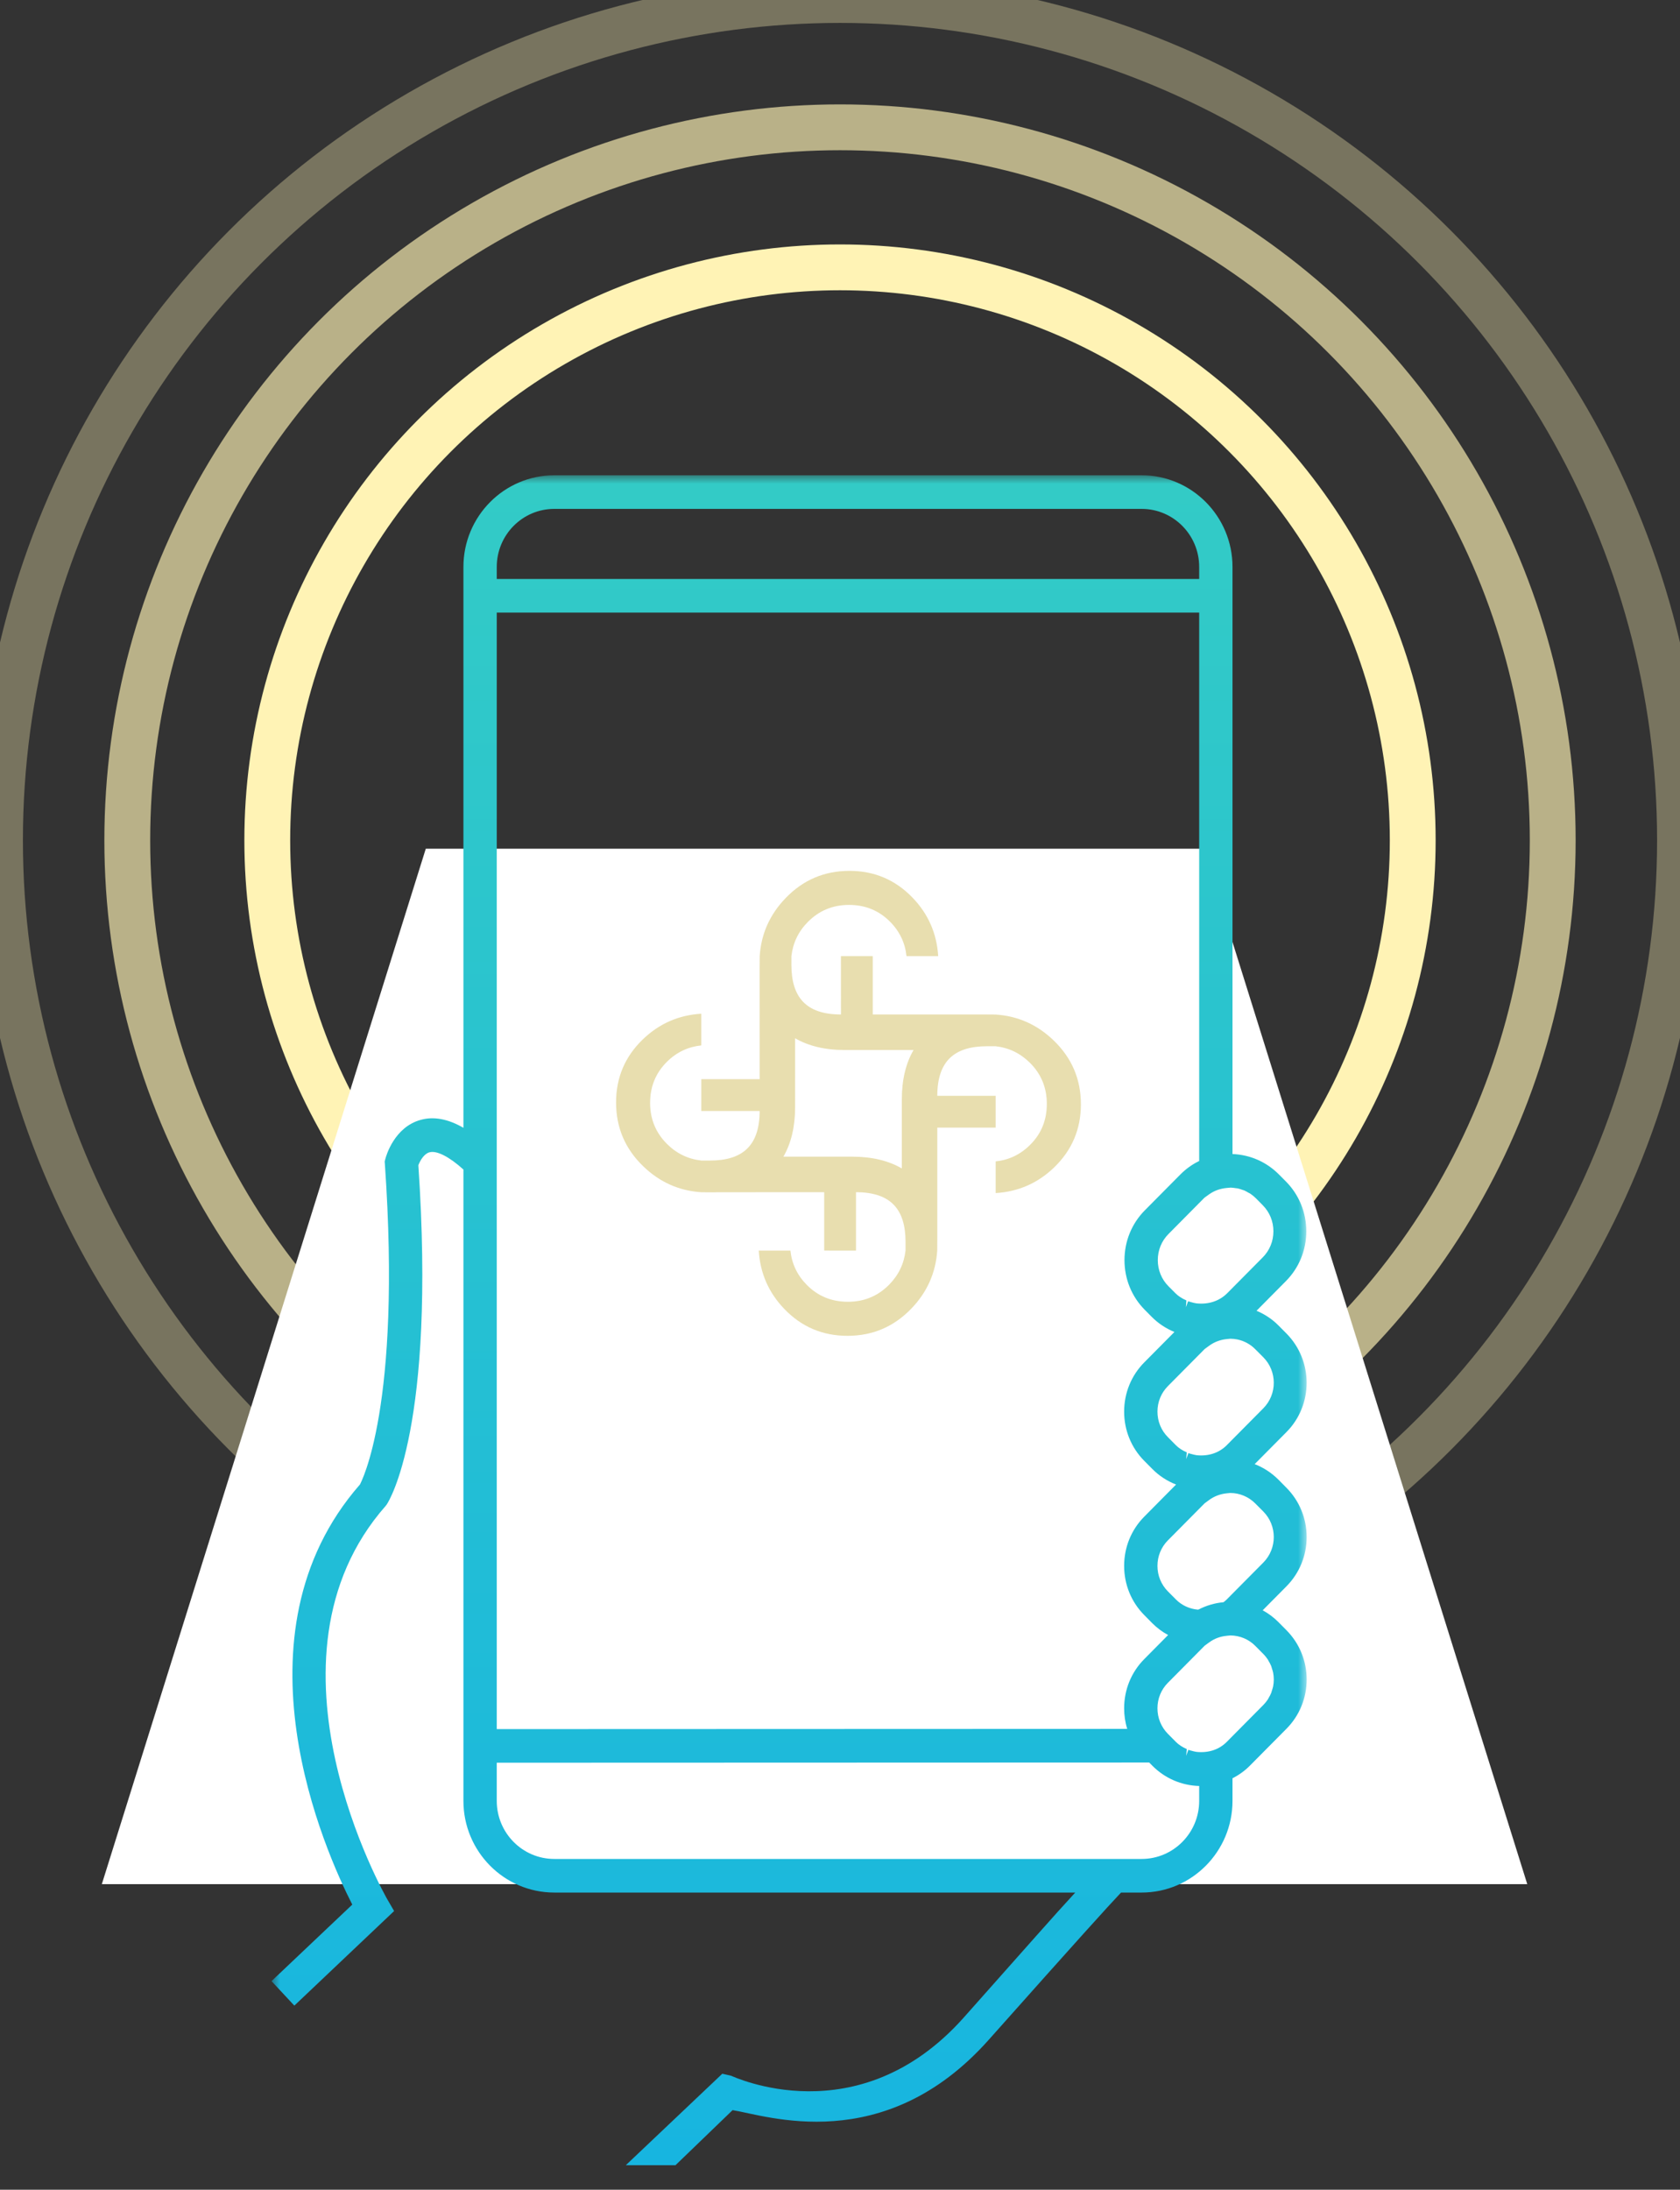 <?xml version="1.0" encoding="UTF-8"?>
<svg width="99px" height="129px" viewBox="0 0 99 129" version="1.1" xmlns="http://www.w3.org/2000/svg" xmlns:xlink="http://www.w3.org/1999/xlink">
    <rect x="0" y="0" width="99" height="129" fill="#333333" stroke="none"/>
    <!-- Generator: Sketch 52.3 (67297) - http://www.bohemiancoding.com/sketch -->
    <title>rent_icon01</title>
    <desc>Created with Sketch.</desc>
    <defs>
        <polyline id="path-1" points="0 0 61 0 61 101 0 101"></polyline>
        <linearGradient x1="50%" y1="0%" x2="50%" y2="100%" id="linearGradient-3">
            <stop stop-color="#33CBC6" offset="0%"></stop>
            <stop stop-color="#17B5E0" offset="100%"></stop>
        </linearGradient>
    </defs>
    <g id="rent_icon01" stroke="none" stroke-width="1" fill="none" fill-rule="evenodd">
        <g id="Group-9">
            <g id="Group-12" fill-rule="nonzero">
                <g id="Group-11" stroke="#FFF3B5" stroke-width="2.7">
                    <circle id="Oval" opacity="0.339" cx="49.5" cy="49.5" r="49.5"></circle>
                    <circle id="Oval" opacity="0.653" cx="49.5" cy="49.5" r="42"></circle>
                    <circle id="Oval" cx="49.5" cy="49.5" r="33.75"></circle>
                </g>
                <polygon id="Rectangle" fill="#FFFFFF" points="25.091 50 70.909 50 90 111 6 111"></polygon>
            </g>
            <g id="Group-3" transform="translate(16, 28)">
                <mask id="mask-2" fill="white">
                    <use xlink:href="#path-1"></use>
                </mask>
                <g id="Clip-2"></g>
                <path d="M16.661,1.98 L51.278,1.98 C53.146,1.98 54.666,3.512 54.666,5.397 L54.666,6.108 L13.273,6.108 L13.273,5.397 C13.273,3.512 14.792,1.98 16.661,1.98 Z M54.666,77.215 L54.666,78.095 C54.666,79.981 53.146,81.514 51.278,81.514 L16.661,81.514 C14.792,81.514 13.273,79.981 13.273,78.095 L13.273,75.845 L51.72,75.832 L51.902,76.017 C52.643,76.764 53.621,77.187 54.666,77.215 Z M54.666,40.396 C54.252,40.597 53.878,40.866 53.553,41.195 L51.465,43.3 C50.69,44.082 50.264,45.125 50.264,46.237 C50.264,47.348 50.69,48.391 51.465,49.17 L51.87,49.579 C52.248,49.961 52.703,50.263 53.207,50.469 L51.432,52.259 C50.665,53.032 50.244,54.064 50.244,55.162 C50.244,56.261 50.665,57.291 51.432,58.064 L51.902,58.537 C52.302,58.941 52.779,59.253 53.304,59.457 L51.432,61.346 C50.665,62.119 50.244,63.149 50.244,64.248 C50.244,65.347 50.665,66.378 51.432,67.15 L51.902,67.626 C52.177,67.902 52.49,68.136 52.835,68.322 L51.432,69.738 C50.665,70.51 50.244,71.54 50.244,72.64 C50.244,73.055 50.304,73.461 50.426,73.852 L13.273,73.865 L13.273,8.088 L54.666,8.088 L54.666,40.396 Z M56.293,57.137 C55.849,57.586 55.226,57.802 54.516,57.729 C54.417,57.714 54.321,57.691 54.195,57.655 C54.14,57.641 54.085,57.627 54.032,57.607 L53.901,57.958 L53.934,57.561 C53.67,57.446 53.459,57.308 53.291,57.138 L52.82,56.662 C52.425,56.265 52.207,55.732 52.207,55.162 C52.207,54.592 52.426,54.059 52.821,53.66 L54.974,51.489 C54.978,51.484 54.982,51.48 54.986,51.476 L55.255,51.279 C55.556,51.059 55.914,50.923 56.293,50.887 L56.5,50.867 C56.639,50.868 56.777,50.881 56.911,50.909 C57.312,50.991 57.681,51.189 57.976,51.489 L58.447,51.961 C59.267,52.789 59.267,54.137 58.447,54.964 L56.293,57.137 Z M56.293,66.224 C56.232,66.286 56.167,66.339 56.1,66.389 C55.579,66.438 55.084,66.584 54.624,66.822 L54.609,66.82 L54.593,66.828 C54.096,66.785 53.636,66.573 53.291,66.223 L52.821,65.75 C52.426,65.351 52.207,64.818 52.207,64.248 C52.207,63.678 52.426,63.145 52.821,62.747 L54.974,60.575 C54.976,60.573 54.978,60.57 54.98,60.568 L55.255,60.365 C55.556,60.145 55.914,60.01 56.293,59.974 L56.49,59.954 C57.052,59.955 57.58,60.176 57.976,60.575 L58.447,61.048 C59.267,61.876 59.267,63.223 58.447,64.052 L56.293,66.224 Z M56.52,41.965 C56.618,41.966 56.713,41.981 56.808,41.996 C56.85,42.002 56.893,42.002 56.934,42.01 C57.029,42.03 57.12,42.063 57.211,42.095 C57.25,42.109 57.29,42.117 57.328,42.133 C57.405,42.166 57.476,42.211 57.549,42.253 C57.596,42.28 57.646,42.3 57.69,42.33 C57.804,42.408 57.911,42.497 58.01,42.595 L58.413,43.003 C58.818,43.411 59.04,43.956 59.04,44.539 C59.04,45.121 58.818,45.666 58.413,46.073 L56.326,48.178 C55.871,48.638 55.233,48.86 54.507,48.784 C54.406,48.769 54.307,48.746 54.152,48.701 C54.105,48.689 54.059,48.677 54.014,48.66 L53.884,49.01 L53.912,48.61 C53.643,48.493 53.429,48.352 53.257,48.178 L52.853,47.772 C52.449,47.364 52.227,46.819 52.227,46.237 C52.227,45.654 52.449,45.109 52.853,44.702 L54.94,42.595 C54.959,42.577 54.978,42.559 54.998,42.542 L55.251,42.361 C55.552,42.146 55.902,42.02 56.291,41.985 L56.52,41.965 Z M58.949,71.604 C58.934,71.651 58.925,71.7 58.906,71.745 C58.868,71.841 58.815,71.933 58.762,72.024 C58.744,72.052 58.733,72.083 58.714,72.113 C58.637,72.229 58.549,72.34 58.447,72.443 L56.293,74.616 C55.849,75.066 55.226,75.28 54.516,75.208 C54.417,75.194 54.32,75.171 54.18,75.131 C54.129,75.117 54.077,75.104 54.028,75.085 L53.901,75.437 L53.934,75.039 C53.67,74.925 53.459,74.786 53.291,74.616 L52.821,74.142 C52.426,73.742 52.207,73.209 52.207,72.64 C52.207,72.07 52.425,71.537 52.821,71.138 L54.974,68.966 C54.98,68.96 54.986,68.955 54.991,68.949 L55.255,68.756 C55.558,68.534 55.906,68.404 56.292,68.368 L56.506,68.347 C57.064,68.352 57.585,68.571 57.976,68.966 L58.447,69.441 C58.549,69.543 58.637,69.655 58.714,69.771 C58.733,69.8 58.745,69.833 58.763,69.863 C58.816,69.953 58.868,70.043 58.906,70.139 C58.926,70.188 58.936,70.24 58.952,70.29 C58.977,70.371 59.006,70.449 59.023,70.531 C59.048,70.665 59.063,70.803 59.063,70.943 C59.063,71.081 59.048,71.218 59.023,71.352 C59.006,71.438 58.975,71.521 58.949,71.604 Z M59.34,67.566 C59.063,67.286 58.751,67.052 58.408,66.866 L59.81,65.452 C60.576,64.677 60.999,63.647 60.999,62.55 C60.999,61.452 60.576,60.422 59.81,59.649 L59.34,59.174 C58.938,58.77 58.462,58.458 57.936,58.254 L59.81,56.365 C61.395,54.766 61.395,52.162 59.81,50.561 L59.34,50.087 C58.974,49.718 58.534,49.424 58.045,49.22 L59.776,47.473 C60.551,46.692 60.978,45.65 60.978,44.539 C60.978,43.426 60.551,42.384 59.776,41.602 L59.372,41.196 C58.638,40.453 57.669,40.028 56.629,39.986 L56.629,5.397 C56.629,2.42 54.229,0 51.278,0 L16.661,0 C13.71,0 11.309,2.42 11.309,5.397 L11.309,38.441 C10.405,37.918 9.559,37.758 8.788,37.974 C7.247,38.398 6.761,40.071 6.711,40.263 L6.669,40.422 L6.681,40.584 C7.675,54.913 5.269,59.336 5.21,59.456 C-2.566,68.34 3.178,81.111 4.759,84.203 L0,88.711 L1.345,90.155 L7.224,84.583 L6.827,83.899 C6.746,83.76 -1.254,69.771 6.731,60.71 L6.797,60.621 C6.917,60.441 9.696,56.053 8.653,40.643 C8.781,40.317 9.012,39.964 9.306,39.885 C9.738,39.764 10.479,40.149 11.309,40.899 L11.309,78.095 C11.309,81.072 13.71,83.494 16.661,83.494 L47.363,83.494 C46.061,84.901 44.579,86.604 40.802,90.847 C34.56,97.86 27.156,94.302 27.07,94.282 L26.564,94.168 L20.877,99.557 L23.805,99.557 L27.17,96.312 C29.122,96.614 36.087,99.108 42.263,92.17 C47.614,86.158 49.27,84.33 50.061,83.494 L51.278,83.494 C54.229,83.494 56.629,81.072 56.629,78.095 L56.629,76.762 C57.017,76.564 57.362,76.314 57.655,76.017 L59.81,73.844 C60.576,73.07 61,72.038 61,70.943 C61,69.845 60.576,68.815 59.81,68.04 L59.34,67.566 Z" id="Fill-1" fill="url(#linearGradient-3)" mask="url(#mask-2)"></path>
            </g>
            <g id="Icon_logo_y" opacity="0.661" transform="translate(36, 51)" fill="#DCCD86">
                <path d="M22.673,8.769 L21.918,8.764 L15.429,8.765 L15.429,5.328 L13.554,5.327 L13.556,8.765 C11.488,8.764 10.636,7.736 10.636,5.838 L10.636,5.327 C10.725,4.554 11.045,3.881 11.604,3.315 C12.267,2.645 13.077,2.31 14.031,2.31 C14.992,2.31 15.8,2.642 16.457,3.307 C17.02,3.878 17.338,4.551 17.418,5.327 L19.286,5.327 C19.204,3.993 18.702,2.846 17.776,1.884 C16.762,0.831 15.521,0.304 14.058,0.304 C12.577,0.304 11.325,0.84 10.297,1.906 C9.364,2.874 8.854,4.014 8.768,5.327 L8.763,6.081 L8.765,12.576 L5.326,12.576 L5.325,14.452 L8.765,14.45 C8.763,16.517 7.735,17.37 5.838,17.37 L5.325,17.37 C4.552,17.281 3.88,16.962 3.314,16.401 C2.644,15.738 2.31,14.929 2.31,13.973 C2.31,13.012 2.642,12.204 3.307,11.547 C3.877,10.985 4.552,10.668 5.325,10.587 L5.325,8.72 C3.992,8.801 2.846,9.303 1.884,10.229 C0.83,11.243 0.304,12.483 0.304,13.948 C0.304,15.428 0.839,16.681 1.906,17.709 C2.873,18.643 4.015,19.152 5.325,19.237 L6.081,19.242 C6.137,19.243 6.189,19.238 6.244,19.237 L12.569,19.234 L12.569,22.673 L14.442,22.674 L14.442,19.234 C16.51,19.237 17.362,20.263 17.362,22.162 L17.362,22.674 C17.273,23.447 16.952,24.119 16.393,24.686 C15.73,25.355 14.921,25.69 13.966,25.69 C13.004,25.69 12.196,25.358 11.54,24.692 C10.977,24.122 10.661,23.448 10.578,22.674 L8.713,22.674 C8.794,24.007 9.296,25.155 10.222,26.116 C11.235,27.17 12.476,27.696 13.94,27.696 C15.42,27.696 16.673,27.161 17.701,26.095 C18.634,25.126 19.143,23.984 19.229,22.674 L19.233,21.918 L19.233,15.429 L22.673,15.429 L22.673,13.555 L19.233,13.555 C19.236,11.49 20.263,10.636 22.162,10.636 L22.673,10.636 C23.446,10.724 24.119,11.045 24.686,11.605 C25.355,12.268 25.688,13.077 25.688,14.032 C25.688,14.993 25.358,15.802 24.691,16.458 C24.122,17.021 23.448,17.339 22.673,17.42 L22.673,19.286 C24.007,19.205 25.153,18.704 26.117,17.777 C27.168,16.762 27.696,15.521 27.696,14.057 C27.696,12.577 27.159,11.325 26.093,10.297 C25.126,9.363 23.985,8.855 22.673,8.769 Z M10.165,17.141 C10.613,16.369 10.854,15.392 10.854,14.234 L10.855,10.165 C11.628,10.616 12.606,10.858 13.769,10.858 L17.835,10.858 C17.383,11.63 17.143,12.609 17.143,13.772 L17.143,17.835 C16.37,17.383 15.39,17.142 14.226,17.142 L10.165,17.141 Z" id="Fill-1"></path>
            </g>
        </g>
    </g>
</svg>